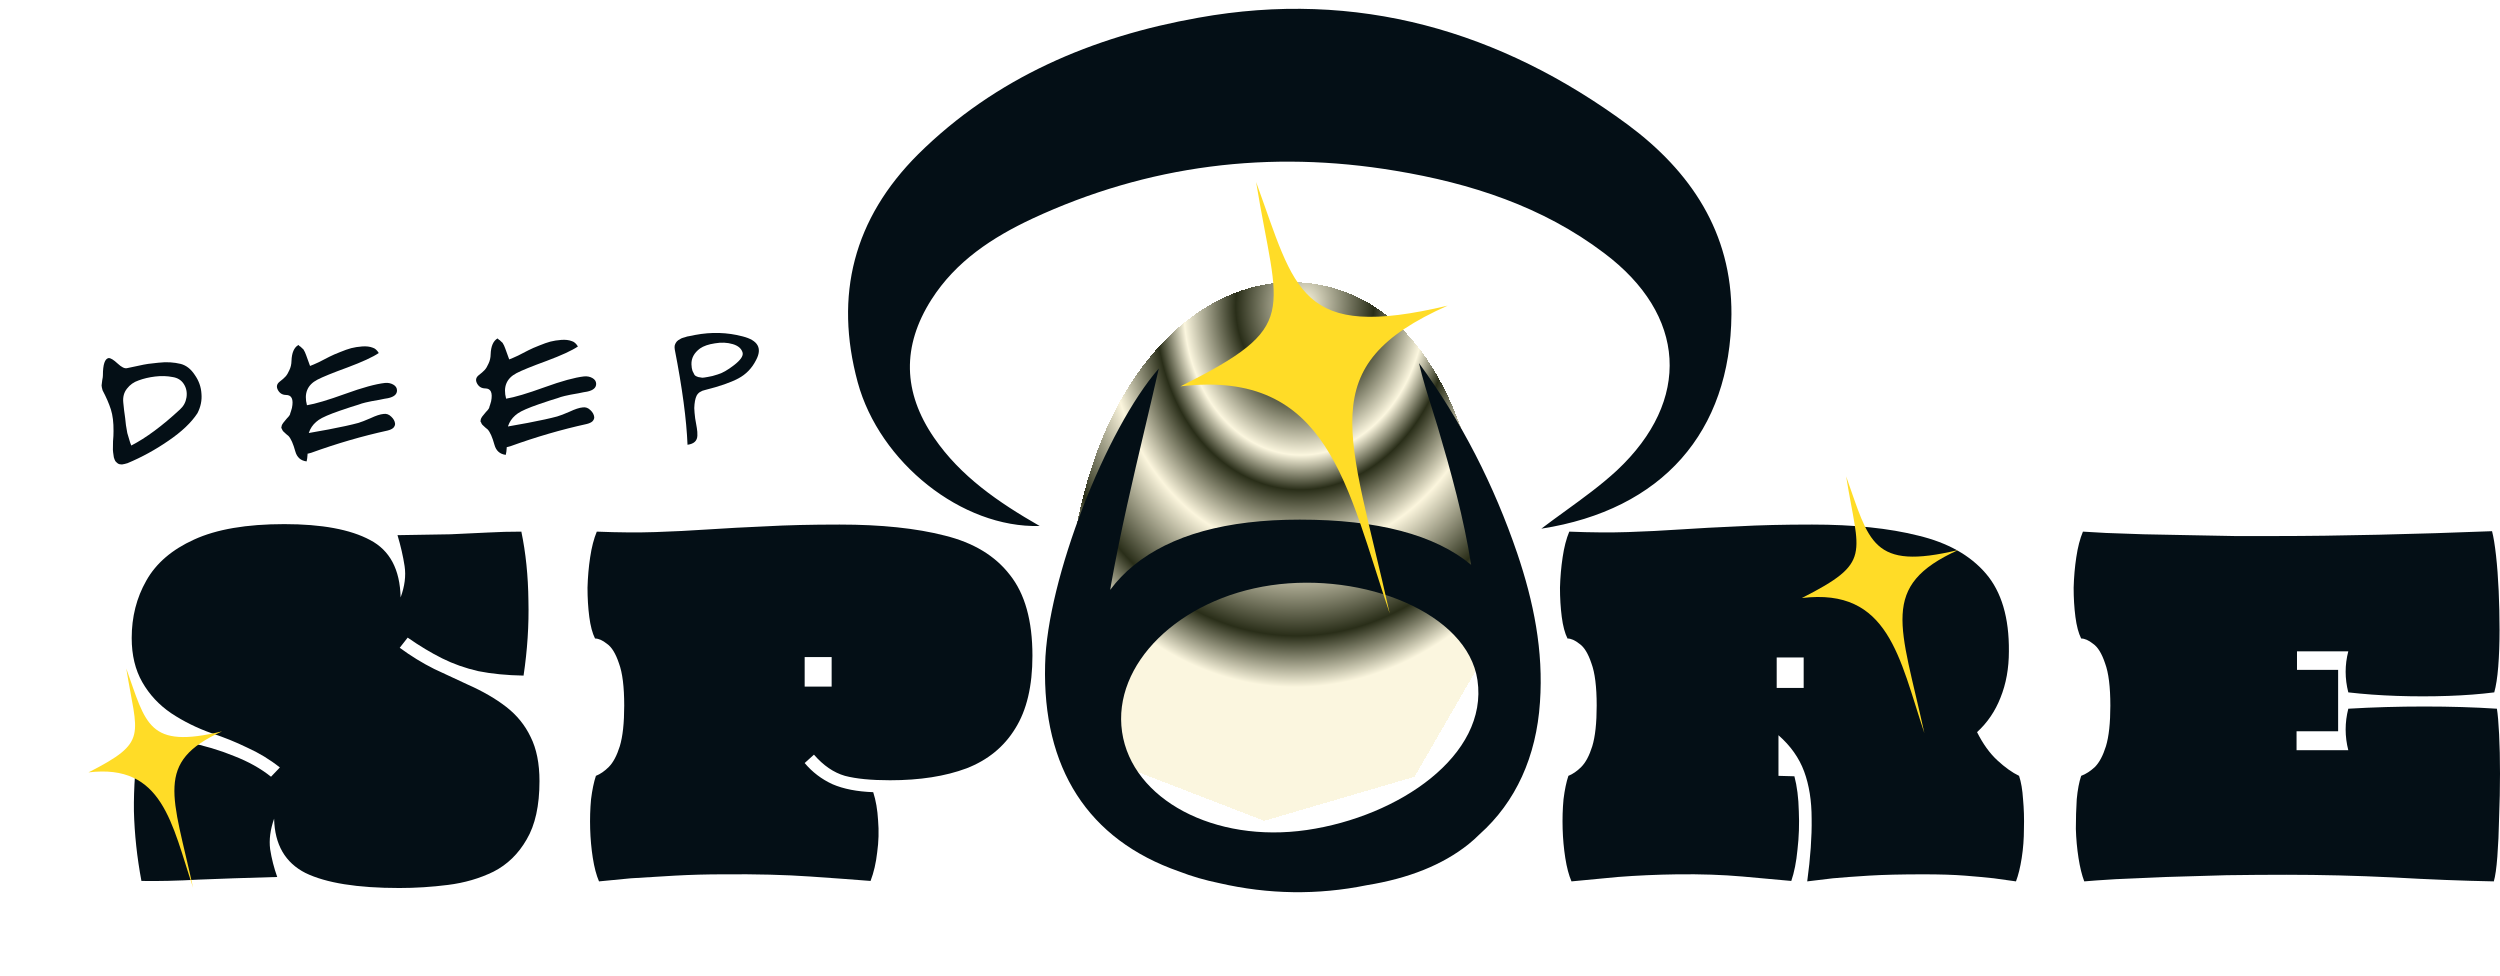<svg width="566" height="221" viewBox="0 0 566 221" fill="none" xmlns="http://www.w3.org/2000/svg">
<path d="M28.86 104.865C28.409 105.004 27.998 105.101 27.628 105.154C27.255 105.166 26.942 105.094 26.689 104.937C26.476 104.778 26.284 104.599 26.112 104.398C25.98 104.154 25.867 103.868 25.773 103.54C25.719 103.17 25.666 102.8 25.612 102.429C25.558 102.059 25.545 101.646 25.571 101.19C25.596 100.693 25.603 100.259 25.59 99.887C25.619 99.514 25.648 99.12 25.676 98.706C25.702 98.25 25.71 97.878 25.701 97.589C25.72 95.645 25.521 94.018 25.105 92.708C24.689 91.399 24.062 89.952 23.223 88.367C23.082 87.875 23.008 87.505 23 87.258C23.032 86.967 23.081 86.573 23.147 86.074C23.255 85.575 23.305 85.201 23.297 84.953C23.299 82.513 23.733 81.217 24.597 81.065C25.052 81.05 25.728 81.462 26.626 82.301C27.523 83.14 28.238 83.488 28.772 83.347C28.855 83.344 29.554 83.197 30.869 82.906C32.185 82.614 33.069 82.44 33.523 82.384C34.018 82.326 34.781 82.239 35.813 82.123C36.844 82.006 37.754 81.976 38.543 82.033C39.373 82.088 40.164 82.207 40.915 82.389C42.168 82.72 43.231 83.554 44.103 84.889C45.015 86.183 45.517 87.593 45.609 89.119C45.742 90.645 45.439 92.123 44.699 93.553C43.32 95.666 41.131 97.743 38.134 99.785C35.179 101.825 32.087 103.519 28.86 104.865ZM39.087 85.364C37.837 85.116 36.511 85.077 35.108 85.247C33.747 85.416 32.514 85.704 31.41 86.113C30.304 86.48 29.414 87.109 28.739 87.999C28.063 88.849 27.787 89.891 27.91 91.128C27.961 91.415 28.022 91.992 28.092 92.858C28.202 93.682 28.284 94.279 28.337 94.649C28.389 94.978 28.448 95.514 28.514 96.256C28.622 96.996 28.724 97.593 28.822 98.044C28.959 98.453 29.099 98.924 29.241 99.457C29.383 99.99 29.543 100.46 29.722 100.868C33.061 99.145 36.74 96.419 40.758 92.69C41.562 91.961 42.05 91.056 42.221 89.975C42.391 88.853 42.192 87.847 41.625 86.956C41.057 86.065 40.211 85.534 39.087 85.364Z" fill="#040F16"/>
<path d="M70.47 102.505C69.57 102.824 68.721 102.832 67.924 102.527C67.169 102.221 66.719 101.76 66.574 101.145C66.43 100.529 66.636 99.882 67.194 99.202C67.672 98.649 68.385 98.294 69.333 98.139C69.826 98.04 71.514 97.737 74.396 97.228C77.277 96.679 79.497 96.192 81.056 95.769C81.713 95.582 82.653 95.221 83.878 94.684C85.101 94.106 86.084 93.784 86.828 93.719C87.487 93.614 88.073 93.823 88.587 94.343C89.1 94.823 89.387 95.351 89.447 95.927C89.458 96.258 89.323 96.572 89.043 96.871C88.762 97.128 88.334 97.329 87.759 97.472C82.003 98.736 76.24 100.414 70.47 102.505ZM87.155 86.7C87.857 86.635 88.482 86.759 89.031 87.072C89.58 87.385 89.863 87.81 89.88 88.347C89.91 89.255 89.226 89.856 87.828 90.151C87.416 90.206 86.757 90.331 85.853 90.526C84.947 90.68 84.37 90.781 84.124 90.831C83.877 90.88 83.424 90.978 82.767 91.123C82.15 91.268 81.617 91.43 81.168 91.61C80.717 91.749 80.122 91.934 79.385 92.165C78.647 92.396 77.828 92.671 76.927 92.99C74.553 93.812 72.96 94.505 72.151 95.07C70.41 96.284 69.576 97.987 69.648 100.176C69.715 102.199 69.638 103.628 69.417 104.463C68.086 104.3 67.233 103.542 66.857 102.19C66.386 100.469 65.872 99.307 65.314 98.705C65.228 98.626 65.058 98.486 64.803 98.288C64.59 98.088 64.461 97.969 64.419 97.929C64.376 97.889 64.269 97.789 64.098 97.629C63.969 97.468 63.903 97.367 63.902 97.325C63.899 97.243 63.854 97.141 63.767 97.02C63.681 96.898 63.657 96.817 63.697 96.774C63.736 96.69 63.753 96.586 63.749 96.462C63.786 96.337 63.824 96.232 63.863 96.148C63.942 96.022 64.02 95.895 64.099 95.768C64.218 95.599 64.357 95.429 64.517 95.258C64.596 95.132 64.735 94.962 64.935 94.749C65.135 94.535 65.255 94.407 65.295 94.365C65.334 94.281 65.413 94.175 65.533 94.047C65.652 93.877 65.709 93.731 65.705 93.607C65.742 93.481 65.799 93.314 65.875 93.105C65.951 92.896 66.025 92.645 66.098 92.353C66.489 90.397 66.043 89.419 64.759 89.42C63.931 89.406 63.318 89.034 62.921 88.302C62.524 87.571 62.649 86.947 63.294 86.429C63.86 85.997 64.302 85.611 64.622 85.269C64.942 84.928 65.237 84.443 65.506 83.814C65.817 83.183 65.98 82.475 65.995 81.689C66.059 79.868 66.579 78.672 67.554 78.102C67.639 78.182 67.746 78.282 67.874 78.402C68.043 78.479 68.149 78.558 68.193 78.64C68.278 78.719 68.385 78.819 68.513 78.939C68.64 79.018 68.726 79.118 68.772 79.241C68.859 79.362 68.947 79.525 69.036 79.728C69.126 79.932 69.216 80.156 69.307 80.402L70.195 82.853C70.686 82.672 71.36 82.381 72.216 81.981C73.113 81.538 73.886 81.14 74.537 80.788C75.23 80.434 76.046 80.077 76.987 79.715C77.967 79.311 78.806 79.014 79.504 78.826C80.243 78.636 81.067 78.506 81.976 78.435C82.926 78.362 83.736 78.46 84.408 78.727C84.91 78.876 85.358 79.275 85.752 79.923C84.415 80.835 82.049 81.926 78.654 83.195C75.299 84.422 73.031 85.344 71.851 85.962C69.571 87.153 68.786 89.081 69.495 91.746C71.389 91.435 74.28 90.575 78.168 89.166C82.055 87.756 85.051 86.934 87.155 86.7Z" fill="#040F16"/>
<path d="M115.559 101.023C114.659 101.342 113.81 101.35 113.013 101.045C112.258 100.739 111.808 100.278 111.663 99.663C111.519 99.047 111.725 98.4 112.283 97.72C112.761 97.167 113.474 96.812 114.422 96.657C114.915 96.558 116.603 96.255 119.485 95.746C122.366 95.197 124.586 94.71 126.145 94.287C126.802 94.1 127.742 93.738 128.967 93.202C130.19 92.624 131.173 92.302 131.917 92.237C132.576 92.132 133.162 92.341 133.676 92.861C134.189 93.34 134.476 93.868 134.536 94.445C134.547 94.776 134.412 95.09 134.132 95.389C133.851 95.646 133.423 95.847 132.848 95.99C127.092 97.254 121.329 98.932 115.559 101.023ZM132.244 85.217C132.946 85.153 133.571 85.277 134.12 85.59C134.668 85.903 134.952 86.328 134.969 86.865C134.999 87.773 134.315 88.374 132.917 88.669C132.505 88.724 131.846 88.849 130.942 89.044C130.036 89.197 129.459 89.299 129.212 89.349C128.966 89.398 128.513 89.496 127.856 89.641C127.239 89.785 126.706 89.948 126.257 90.128C125.806 90.267 125.211 90.452 124.474 90.683C123.736 90.914 122.917 91.189 122.016 91.508C119.642 92.33 118.049 93.023 117.24 93.587C115.499 94.802 114.665 96.504 114.737 98.694C114.804 100.717 114.727 102.146 114.506 102.981C113.175 102.818 112.322 102.06 111.946 100.708C111.475 98.987 110.961 97.825 110.403 97.223C110.317 97.144 110.147 97.004 109.892 96.806C109.678 96.606 109.55 96.487 109.508 96.447C109.465 96.407 109.358 96.307 109.187 96.147C109.058 95.986 108.992 95.885 108.991 95.843C108.988 95.761 108.943 95.659 108.856 95.538C108.77 95.416 108.746 95.335 108.786 95.292C108.825 95.208 108.842 95.104 108.838 94.98C108.875 94.855 108.913 94.75 108.952 94.666C109.031 94.54 109.109 94.413 109.188 94.286C109.306 94.117 109.446 93.947 109.606 93.776C109.684 93.65 109.824 93.48 110.024 93.266C110.224 93.053 110.344 92.925 110.384 92.882C110.422 92.799 110.502 92.692 110.622 92.564C110.74 92.395 110.798 92.249 110.794 92.125C110.831 91.999 110.888 91.832 110.963 91.623C111.039 91.414 111.114 91.163 111.187 90.871C111.578 88.915 111.132 87.937 109.848 87.938C109.02 87.924 108.407 87.552 108.01 86.82C107.613 86.089 107.738 85.465 108.383 84.947C108.949 84.515 109.391 84.129 109.711 83.787C110.031 83.446 110.326 82.961 110.595 82.332C110.906 81.701 111.069 80.993 111.084 80.207C111.148 78.385 111.668 77.19 112.643 76.62C112.728 76.7 112.835 76.8 112.963 76.92C113.132 76.997 113.238 77.076 113.282 77.158C113.367 77.237 113.474 77.337 113.602 77.457C113.729 77.536 113.815 77.636 113.861 77.759C113.947 77.88 114.036 78.042 114.125 78.246C114.215 78.45 114.305 78.674 114.396 78.92L115.284 81.371C115.775 81.19 116.449 80.899 117.305 80.499C118.202 80.056 118.975 79.658 119.626 79.306C120.319 78.952 121.135 78.595 122.075 78.233C123.056 77.829 123.895 77.532 124.593 77.344C125.332 77.154 126.156 77.024 127.065 76.953C128.015 76.88 128.825 76.977 129.497 77.245C129.999 77.394 130.446 77.793 130.841 78.441C129.504 79.353 127.138 80.444 123.743 81.713C120.388 82.94 118.12 83.862 116.939 84.48C114.66 85.671 113.874 87.599 114.583 90.263C116.478 89.953 119.369 89.093 123.257 87.684C127.144 86.274 130.14 85.452 132.244 85.217Z" fill="#040F16"/>
<path d="M155.655 100.698C155.426 94.999 154.464 87.816 152.771 79.147C152.718 78.818 152.709 78.529 152.742 78.279C152.815 77.988 152.911 77.757 153.03 77.588C153.147 77.377 153.327 77.185 153.57 77.012C153.854 76.837 154.077 76.706 154.24 76.618C154.444 76.528 154.731 76.436 155.101 76.341C155.469 76.205 155.736 76.134 155.901 76.129C156.065 76.082 156.333 76.032 156.704 75.978C157.114 75.882 157.341 75.833 157.382 75.832C161.086 75.131 164.671 75.241 168.139 76.161C171.605 77.039 172.616 78.825 171.173 81.519C170.24 83.369 168.898 84.757 167.148 85.683C165.398 86.609 162.901 87.476 159.656 88.286C158.71 88.482 158.062 88.917 157.711 89.59C157.401 90.221 157.225 91.157 157.183 92.399C157.203 93.018 157.27 93.781 157.382 94.687C157.535 95.55 157.663 96.29 157.766 96.907C157.868 97.483 157.908 98.06 157.885 98.64C157.863 99.219 157.671 99.68 157.31 100.023C156.949 100.366 156.397 100.591 155.655 100.698ZM168.137 79.882C167.899 78.939 167.153 78.281 165.898 77.909C164.644 77.537 163.296 77.478 161.855 77.732C160.412 77.945 159.286 78.333 158.477 78.897C157.143 79.892 156.499 81.092 156.546 82.496C156.565 83.074 156.643 83.568 156.781 83.977C156.959 84.343 157.114 84.648 157.246 84.892C157.418 85.093 157.692 85.249 158.069 85.361C158.485 85.43 158.798 85.482 159.006 85.516C159.254 85.508 159.645 85.454 160.181 85.353C160.716 85.253 161.086 85.179 161.291 85.131C161.497 85.083 161.886 84.967 162.46 84.782C163.486 84.501 164.726 83.798 166.18 82.675C167.633 81.553 168.286 80.621 168.137 79.882Z" fill="#040F16"/>
<path d="M90.397 201.046C80.918 201.046 73.842 199.913 69.169 197.647C64.563 195.314 62.193 191.215 62.06 185.349C61.192 187.815 60.892 190.115 61.159 192.248C61.492 194.381 62.026 196.48 62.761 198.547C55.618 198.747 49.677 198.947 44.937 199.146C40.198 199.413 35.892 199.513 32.02 199.446C31.019 194.114 30.452 188.848 30.318 183.649C30.251 178.384 30.652 172.818 31.52 166.952C35.191 166.952 38.863 167.319 42.534 168.052C46.206 168.785 49.677 169.818 52.948 171.152C56.219 172.418 59.023 173.984 61.359 175.851L63.362 173.751C61.092 171.951 58.622 170.452 55.952 169.252C53.348 167.985 50.712 166.919 48.041 166.052C44.637 164.853 41.533 163.32 38.729 161.453C35.992 159.587 33.823 157.254 32.221 154.455C30.619 151.655 29.817 148.322 29.817 144.456C29.817 139.657 30.919 135.325 33.122 131.459C35.325 127.526 38.929 124.427 43.936 122.16C49.009 119.827 55.818 118.661 64.363 118.661C72.841 118.661 79.316 119.861 83.788 122.26C88.261 124.593 90.564 128.926 90.697 135.258C91.632 132.725 91.932 130.359 91.599 128.159C91.265 125.96 90.731 123.627 89.996 121.161C94.803 121.094 98.808 121.027 102.012 120.961C105.216 120.827 108.054 120.694 110.523 120.561C112.993 120.427 115.497 120.361 118.033 120.361C119.035 125.16 119.569 130.359 119.635 135.958C119.769 141.49 119.402 147.156 118.534 152.955C114.729 152.888 111.324 152.555 108.321 151.955C105.383 151.288 102.646 150.322 100.11 149.056C97.573 147.789 94.97 146.223 92.299 144.356L90.497 146.656C93.034 148.522 95.637 150.122 98.307 151.455C100.978 152.722 103.481 153.888 105.817 154.954C109.288 156.488 112.226 158.187 114.629 160.054C117.032 161.92 118.868 164.186 120.136 166.852C121.471 169.518 122.139 172.851 122.139 176.851C122.139 182.383 121.171 186.782 119.235 190.048C117.366 193.314 114.862 195.747 111.725 197.347C108.588 198.88 105.15 199.88 101.411 200.346C97.74 200.813 94.069 201.046 90.397 201.046Z" fill="#040F16"/>
<path d="M135.616 199.546C135.015 198.147 134.548 196.38 134.214 194.247C133.88 192.114 133.68 189.915 133.613 187.649C133.546 185.316 133.613 183.083 133.813 180.95C134.08 178.817 134.448 177.05 134.915 175.651C135.916 175.251 136.884 174.584 137.819 173.651C138.82 172.651 139.654 171.085 140.322 168.952C140.989 166.752 141.323 163.686 141.323 159.754C141.323 155.488 140.923 152.288 140.122 150.155C139.387 147.956 138.486 146.489 137.418 145.756C136.417 144.956 135.516 144.556 134.715 144.556C134.114 143.357 133.68 141.724 133.413 139.657C133.146 137.591 133.012 135.391 133.012 133.058C133.079 130.659 133.279 128.359 133.613 126.16C133.947 123.893 134.448 121.96 135.115 120.361C140.055 120.561 144.494 120.594 148.433 120.461C152.438 120.327 156.41 120.127 160.348 119.861C164.353 119.594 168.692 119.361 173.365 119.161C178.105 118.894 183.679 118.761 190.087 118.761C199.5 118.761 207.443 119.594 213.918 121.261C220.394 122.86 225.3 125.826 228.638 130.159C232.042 134.425 233.744 140.524 233.744 148.456C233.744 155.321 232.443 160.82 229.839 164.953C227.303 169.085 223.631 172.085 218.825 173.951C214.019 175.751 208.244 176.651 201.502 176.651C197.23 176.651 193.825 176.317 191.289 175.651C188.752 174.918 186.416 173.318 184.28 170.852L182.177 172.751C183.912 174.818 186.015 176.417 188.485 177.55C190.955 178.617 194.026 179.217 197.697 179.35C198.298 181.216 198.665 183.349 198.799 185.749C198.999 188.148 198.932 190.548 198.598 192.948C198.331 195.347 197.831 197.513 197.096 199.446C193.825 199.18 189.286 198.847 183.479 198.447C177.738 198.047 171.162 197.88 163.753 197.947C160.014 197.947 156.343 198.047 152.738 198.247C149.133 198.447 145.829 198.647 142.825 198.847C139.888 199.113 137.485 199.346 135.616 199.546ZM182.177 155.454H188.285V148.756H182.177V155.454Z" fill="#040F16"/>
<path d="M355.784 199.546C355.183 198.147 354.715 196.38 354.382 194.247C354.048 192.114 353.848 189.915 353.781 187.649C353.714 185.316 353.781 183.083 353.981 180.95C354.248 178.817 354.615 177.05 355.083 175.651C356.084 175.251 357.052 174.584 357.986 173.651C358.988 172.651 359.822 171.085 360.49 168.952C361.157 166.752 361.491 163.686 361.491 159.754C361.491 155.488 361.09 152.288 360.289 150.155C359.555 147.956 358.654 146.489 357.586 145.756C356.585 144.956 355.683 144.556 354.882 144.556C354.282 143.357 353.848 141.724 353.581 139.657C353.314 137.591 353.18 135.391 353.18 133.058C353.247 130.659 353.447 128.359 353.781 126.16C354.115 123.893 354.615 121.96 355.283 120.361C360.223 120.561 364.662 120.594 368.6 120.461C372.606 120.327 376.577 120.127 380.516 119.861C384.521 119.594 388.86 119.361 393.533 119.161C398.273 118.894 403.847 118.761 410.255 118.761C419.667 118.761 427.678 119.594 434.287 121.261C440.962 122.86 446.069 125.726 449.607 129.859C453.145 133.992 454.88 139.857 454.813 147.456C454.813 151.322 454.179 154.821 452.911 157.954C451.709 161.02 449.94 163.62 447.604 165.753C448.939 168.419 450.474 170.552 452.21 172.151C453.946 173.751 455.581 174.918 457.116 175.651C457.584 177.05 457.884 178.817 458.018 180.95C458.218 183.083 458.285 185.316 458.218 187.649C458.218 189.915 458.051 192.114 457.717 194.247C457.383 196.38 456.95 198.147 456.416 199.546C454.947 199.346 453.278 199.113 451.409 198.847C449.607 198.647 447.437 198.447 444.9 198.247C442.364 198.047 439.226 197.947 435.488 197.947C430.482 197.947 426.343 198.047 423.072 198.247C419.868 198.447 417.164 198.647 414.961 198.847C412.825 199.113 410.889 199.346 409.154 199.546C409.888 194.147 410.222 189.415 410.155 185.349C410.155 181.283 409.587 177.717 408.453 174.651C407.318 171.585 405.382 168.852 402.645 166.452V175.651L406.25 175.751C406.851 178.017 407.184 180.65 407.251 183.649C407.385 186.582 407.284 189.482 406.951 192.348C406.684 195.147 406.216 197.513 405.549 199.446C402.745 199.18 399.074 198.847 394.534 198.447C389.995 198.047 385.055 197.88 379.715 197.947C375.042 198.013 370.57 198.213 366.297 198.547C362.025 198.947 358.52 199.28 355.784 199.546ZM402.244 155.754H408.352V148.856H402.244V155.754Z" fill="#040F16"/>
<path d="M471.876 199.546C471.342 198.147 470.909 196.38 470.575 194.247C470.241 192.114 470.041 189.915 469.974 187.649C469.974 185.316 470.041 183.083 470.174 180.95C470.374 178.817 470.708 177.05 471.176 175.651C472.244 175.251 473.278 174.584 474.28 173.651C475.281 172.651 476.115 171.085 476.783 168.952C477.45 166.752 477.784 163.686 477.784 159.754C477.784 155.488 477.384 152.288 476.583 150.155C475.848 147.956 474.947 146.489 473.879 145.756C472.878 144.956 471.977 144.556 471.176 144.556C470.575 143.357 470.141 141.724 469.874 139.657C469.607 137.591 469.473 135.391 469.473 133.058C469.54 130.659 469.74 128.359 470.074 126.16C470.408 123.893 470.909 121.96 471.576 120.361C472.644 120.427 474.38 120.527 476.783 120.661C479.253 120.727 482.09 120.827 485.294 120.961C488.565 121.027 491.97 121.094 495.507 121.161C499.045 121.227 502.517 121.294 505.921 121.361C509.392 121.361 512.496 121.361 515.233 121.361C522.243 121.361 530.019 121.261 538.564 121.061C547.175 120.861 555.72 120.594 564.198 120.261C564.531 121.527 564.832 123.36 565.099 125.76C565.366 128.159 565.566 130.825 565.7 133.758C565.833 136.691 565.9 139.657 565.9 142.657C565.9 145.656 565.8 148.422 565.599 150.955C565.399 153.421 565.099 155.354 564.698 156.754C561.561 157.154 558.09 157.421 554.285 157.554C550.48 157.687 546.608 157.687 542.669 157.554C538.798 157.421 535.126 157.154 531.655 156.754C530.854 153.621 530.854 150.522 531.655 147.456H520.04V151.655H529.352V165.553H519.94V169.852H531.655C530.854 166.719 530.854 163.586 531.655 160.453C537.262 160.12 543.003 159.954 548.878 159.954C554.752 159.954 560.226 160.12 565.299 160.453C565.499 161.653 565.666 163.586 565.8 166.252C565.933 168.852 566 171.818 566 175.151C566 178.417 565.933 181.716 565.8 185.049C565.733 188.382 565.599 191.348 565.399 193.947C565.199 196.547 564.932 198.413 564.598 199.546C557.589 199.413 549.979 199.113 541.768 198.647C533.557 198.247 525.514 198.047 517.637 198.047C513.364 198.047 508.858 198.08 504.119 198.147C499.446 198.28 494.907 198.413 490.501 198.547C486.162 198.747 482.324 198.913 478.986 199.046C475.715 199.246 473.345 199.413 471.876 199.546Z" fill="#040F16"/>
<g filter="url(#filter0_dd_1925_6684)">
<path d="M411.942 145.393C427.983 137.236 424.846 135.79 421.968 117.861C427.226 132.532 427.649 139.275 447.366 134.516C429.32 142.674 434.333 151.511 439.68 175.984C433.998 158.989 431.659 143.014 411.942 145.393Z" fill="#FFDC27"/>
<path d="M24.025 184.87C37.727 177.902 35.047 176.667 32.589 161.353C37.081 173.885 37.442 179.644 54.284 175.58C38.869 182.548 43.151 190.096 47.718 211C42.865 196.483 40.867 182.838 24.025 184.87Z" fill="#FFDC27"/>
</g>
<g filter="url(#filter1_dd_1925_6684)">
<path d="M300.053 74.073C324.912 76.835 340.893 103.365 342.497 154.24L324.249 185.862L290.208 195.835L256.377 182.76L245.604 146.624C248.464 96.541 275.193 71.311 300.053 74.073Z" fill="url(#paint0_radial_1925_6684)" shape-rendering="crispEdges"/>
<path d="M300.053 74.073C324.912 76.835 340.893 103.365 342.497 154.24L324.249 185.862L290.208 195.835L256.377 182.76L245.604 146.624C248.464 96.541 275.193 71.311 300.053 74.073Z" fill="#FFDC27" style="mix-blend-mode:hard-light" shape-rendering="crispEdges"/>
<path d="M300.053 74.073C324.912 76.835 340.893 103.365 342.497 154.24L324.249 185.862L290.208 195.835L256.377 182.76L245.604 146.624C248.464 96.541 275.193 71.311 300.053 74.073Z" fill="url(#paint1_radial_1925_6684)" fill-opacity="0.85" style="mix-blend-mode:screen" shape-rendering="crispEdges"/>
</g>
<path fill-rule="evenodd" clip-rule="evenodd" d="M348.957 119.691C350.757 118.324 352.577 117.004 354.383 115.695L354.383 115.695C358.466 112.734 362.481 109.823 366.05 106.523C383.041 90.619 381.805 71.272 363.167 57.294C349.266 46.759 332.996 41.492 315.903 38.656C287.483 33.895 259.886 37.339 233.731 49.494C224.67 53.748 216.432 59.117 210.871 67.828C204.178 78.363 204.384 88.796 211.489 99.128C217.461 107.839 226.008 113.714 235.379 119.083C217.77 119.59 199.132 104.699 194.19 86.568C188.835 66.815 193.263 49.494 207.885 34.908C225.39 17.586 247.323 8.267 271.316 4.013C307.253 -2.47 339.689 6.95 368.522 28.222C382.732 38.757 392.102 52.634 391.999 71.171C391.793 97.811 376.347 115.436 348.957 119.691ZM259.18 97.067L259.181 97.066C260.273 92.442 261.349 87.888 262.357 83.427C250.412 97.102 237.026 131.238 236.614 150.484C235.998 173.807 246.227 190.086 266.994 197.313C269.778 198.4 272.804 199.278 276.073 199.949C287.145 202.504 298.308 202.676 309.425 200.412C318.96 198.87 326.633 195.783 332.444 191.152C333.335 190.435 334.181 189.675 334.982 188.874C343.176 181.564 347.838 171.28 348.648 158.993C349.472 147.344 347.206 136.202 343.499 125.262C338.248 109.865 330.937 95.481 321.257 82.212C322.08 85.744 323.174 89.222 324.264 92.686C324.675 93.99 325.085 95.293 325.479 96.596C328.532 106.933 331.417 117.303 333.067 127.875C324.829 121.053 311.896 117.642 294.265 117.642C277.663 117.642 265.109 121.114 256.602 128.057C254.622 129.673 252.872 131.503 251.353 133.546C251.411 133.147 251.475 132.749 251.545 132.353C253.672 120.378 256.477 108.506 259.18 97.067ZM295.857 187.915C316.724 184.875 337 170.995 334.5 153.995C332.25 138.696 308.649 129.46 287.782 132.501C266.916 135.541 251.808 150.411 254.037 165.714C256.267 181.016 274.991 190.956 295.857 187.915Z" fill="#040F16"/>
<g filter="url(#filter2_dd_1925_6684)">
<path d="M271.266 87.471C298.655 73.765 293.298 71.335 288.384 41.212C297.363 65.862 298.084 77.191 331.75 69.196C300.937 82.902 309.497 97.751 318.626 138.871C308.926 110.315 304.932 83.474 271.266 87.471Z" fill="#FFDC27"/>
</g>
<defs>
<filter id="filter0_dd_1925_6684" x="0.025" y="87.861" width="463.34" height="133.139" filterUnits="userSpaceOnUse" color-interpolation-filters="sRGB">
<feFlood flood-opacity="0" result="BackgroundImageFix"/>
<feColorMatrix in="SourceAlpha" type="matrix" values="0 0 0 0 0 0 0 0 0 0 0 0 0 0 0 0 0 0 127 0" result="hardAlpha"/>
<feOffset/>
<feGaussianBlur stdDeviation="2.5"/>
<feComposite in2="hardAlpha" operator="out"/>
<feColorMatrix type="matrix" values="0 0 0 0 1 0 0 0 0 0.865 0 0 0 0 0.154 0 0 0 1 0"/>
<feBlend mode="normal" in2="BackgroundImageFix" result="effect1_dropShadow_1925_6684"/>
<feColorMatrix in="SourceAlpha" type="matrix" values="0 0 0 0 0 0 0 0 0 0 0 0 0 0 0 0 0 0 127 0" result="hardAlpha"/>
<feOffset dx="-4" dy="-10"/>
<feGaussianBlur stdDeviation="10"/>
<feComposite in2="hardAlpha" operator="out"/>
<feColorMatrix type="matrix" values="0 0 0 0 1 0 0 0 0 0.865 0 0 0 0 0.154 0 0 0 0.04 0"/>
<feBlend mode="normal" in2="effect1_dropShadow_1925_6684" result="effect2_dropShadow_1925_6684"/>
<feBlend mode="normal" in="SourceGraphic" in2="effect2_dropShadow_1925_6684" result="shape"/>
</filter>
<filter id="filter1_dd_1925_6684" x="221.604" y="43.869" width="136.893" height="166.966" filterUnits="userSpaceOnUse" color-interpolation-filters="sRGB">
<feFlood flood-opacity="0" result="BackgroundImageFix"/>
<feColorMatrix in="SourceAlpha" type="matrix" values="0 0 0 0 0 0 0 0 0 0 0 0 0 0 0 0 0 0 127 0" result="hardAlpha"/>
<feOffset/>
<feGaussianBlur stdDeviation="7.5"/>
<feComposite in2="hardAlpha" operator="out"/>
<feColorMatrix type="matrix" values="0 0 0 0 1 0 0 0 0 0.865 0 0 0 0 0.154 0 0 0 0.3 0"/>
<feBlend mode="normal" in2="BackgroundImageFix" result="effect1_dropShadow_1925_6684"/>
<feColorMatrix in="SourceAlpha" type="matrix" values="0 0 0 0 0 0 0 0 0 0 0 0 0 0 0 0 0 0 127 0" result="hardAlpha"/>
<feOffset dx="-4" dy="-10"/>
<feGaussianBlur stdDeviation="10"/>
<feComposite in2="hardAlpha" operator="out"/>
<feColorMatrix type="matrix" values="0 0 0 0 1 0 0 0 0 0.865 0 0 0 0 0.154 0 0 0 0.04 0"/>
<feBlend mode="normal" in2="effect1_dropShadow_1925_6684" result="effect2_dropShadow_1925_6684"/>
<feBlend mode="normal" in="SourceGraphic" in2="effect2_dropShadow_1925_6684" result="shape"/>
</filter>
<filter id="filter2_dd_1925_6684" x="247.266" y="21.212" width="100.484" height="137.659" filterUnits="userSpaceOnUse" color-interpolation-filters="sRGB">
<feFlood flood-opacity="0" result="BackgroundImageFix"/>
<feColorMatrix in="SourceAlpha" type="matrix" values="0 0 0 0 0 0 0 0 0 0 0 0 0 0 0 0 0 0 127 0" result="hardAlpha"/>
<feOffset/>
<feGaussianBlur stdDeviation="7.5"/>
<feComposite in2="hardAlpha" operator="out"/>
<feColorMatrix type="matrix" values="0 0 0 0 0.984 0 0 0 0 0.984 0 0 0 0 1 0 0 0 1 0"/>
<feBlend mode="normal" in2="BackgroundImageFix" result="effect1_dropShadow_1925_6684"/>
<feColorMatrix in="SourceAlpha" type="matrix" values="0 0 0 0 0 0 0 0 0 0 0 0 0 0 0 0 0 0 127 0" result="hardAlpha"/>
<feOffset dx="-4"/>
<feGaussianBlur stdDeviation="10"/>
<feComposite in2="hardAlpha" operator="out"/>
<feColorMatrix type="matrix" values="0 0 0 0 0.984 0 0 0 0 0.984 0 0 0 0 1 0 0 0 1 0"/>
<feBlend mode="normal" in2="effect1_dropShadow_1925_6684" result="effect2_dropShadow_1925_6684"/>
<feBlend mode="normal" in="SourceGraphic" in2="effect2_dropShadow_1925_6684" result="shape"/>
</filter>
<radialGradient id="paint0_radial_1925_6684" cx="0" cy="0" r="1" gradientUnits="userSpaceOnUse" gradientTransform="translate(300 81.745) rotate(96.059) scale(90.003 71.623)">
<stop stop-color="white" stop-opacity="0"/>
<stop offset="1" stop-color="#FFF500"/>
</radialGradient>
<radialGradient id="paint1_radial_1925_6684" cx="0" cy="0" r="1" gradientUnits="userSpaceOnUse" gradientTransform="translate(299.5 78.745) rotate(94.413) scale(117.458 93.471)">
<stop stop-color="#FBFBFF"/>
<stop offset="0.167" stop-color="#040F16"/>
<stop offset="0.292" stop-color="#FBFBFF"/>
<stop offset="0.359" stop-color="#040F16"/>
<stop offset="0.479" stop-color="#FBFAFD"/>
<stop offset="0.641" stop-color="#040F16"/>
<stop offset="0.74" stop-color="#FBFBFF"/>
</radialGradient>
</defs>
</svg>
